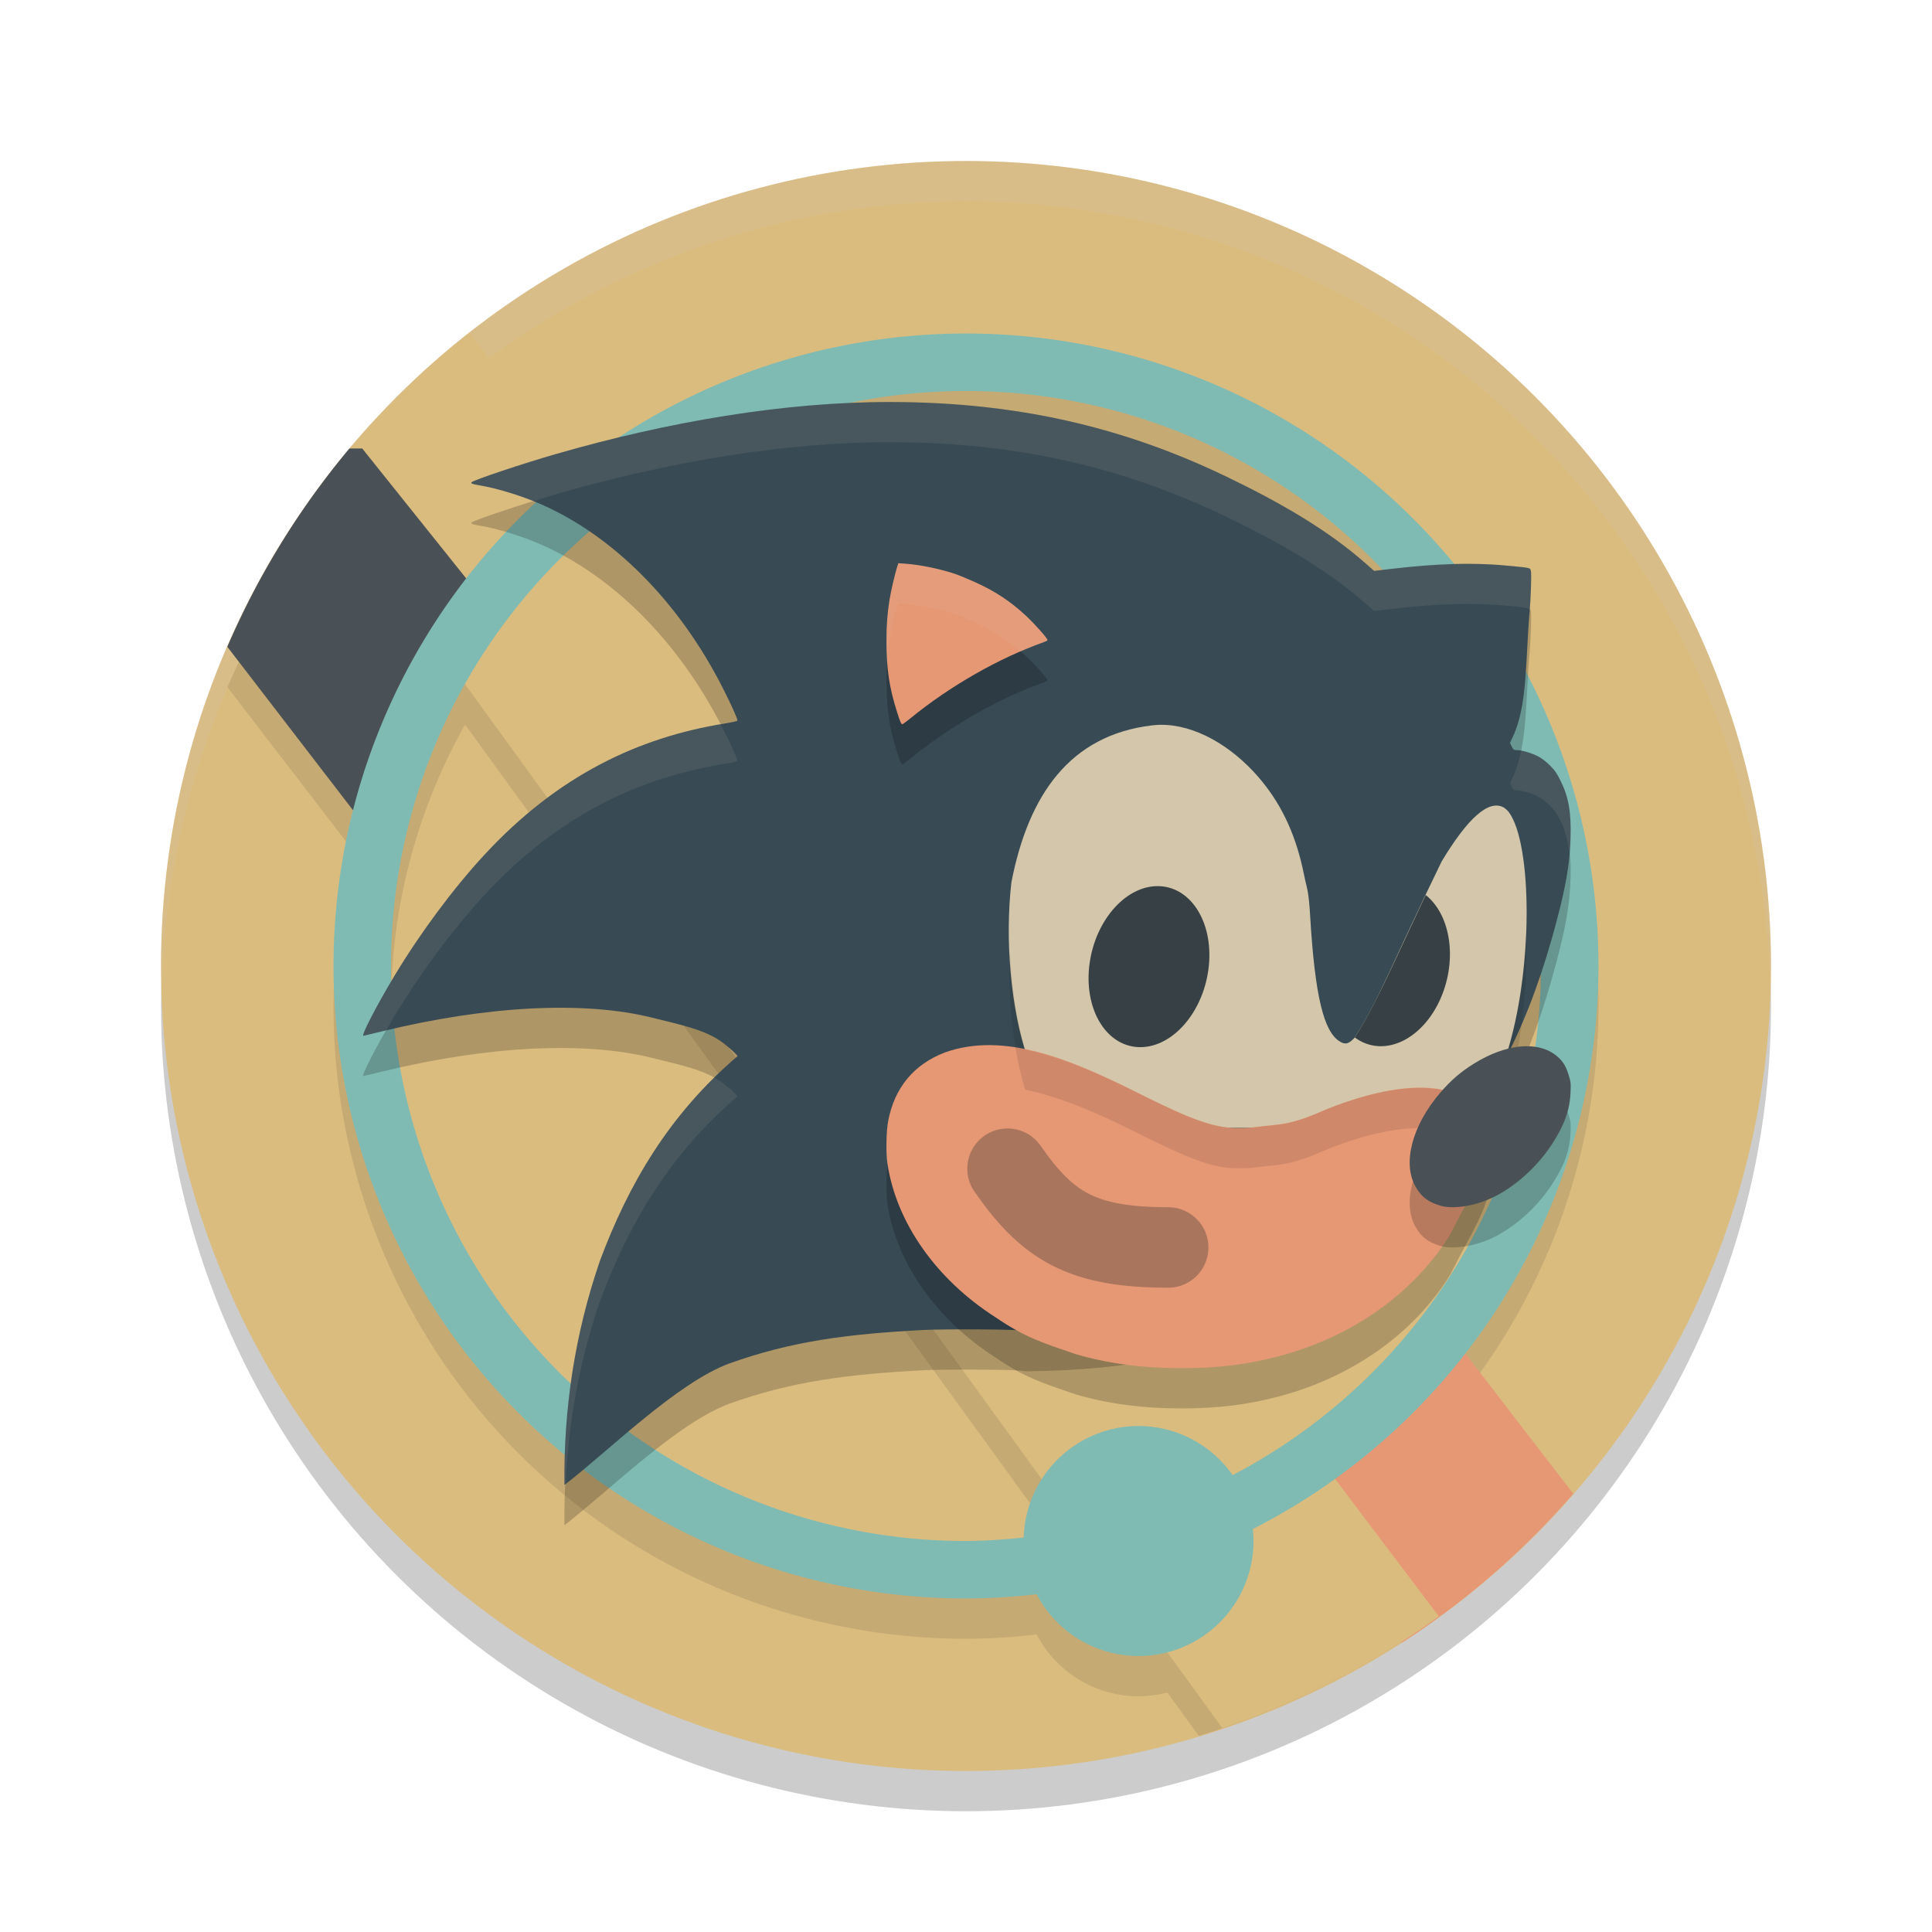 <svg xmlns="http://www.w3.org/2000/svg" width="48" height="48" version="1.1">
 <circle style="opacity:0.2" cx="24" cy="25" r="20"/>
 <circle style="fill:#dbbc7f" cx="24" cy="24" r="20"/>
 <path style="opacity:0.1" d="M 11.666 9.264 A 20 20 0 0 0 8.713 12.143 L 8.682 12.143 A 20 20 0 0 0 8.068 12.955 A 20 20 0 0 0 7.977 13.07 L 7.979 13.074 A 20 20 0 0 0 5.648 17.07 L 8.779 21.143 A 15.714 15.714 0 0 0 8.285 25 A 15.714 15.714 0 0 0 24 40.715 A 15.714 15.714 0 0 0 25.756 40.609 A 2.857 2.857 0 0 0 28.285 42.143 A 2.857 2.857 0 0 0 29.002 42.049 L 29.783 43.127 A 20 20 0 0 0 38.664 37.562 L 36.395 34.613 A 15.714 15.714 0 0 0 39.715 25 A 15.714 15.714 0 0 0 24 9.285 A 15.714 15.714 0 0 0 14.256 12.693 L 11.666 9.264 z M 24 10.715 A 14.286 14.286 0 0 1 38.285 25 A 14.286 14.286 0 0 1 32.305 36.594 L 15.107 13.82 A 14.286 14.286 0 0 1 24 10.715 z M 11.555 18.002 L 25.881 37.748 A 2.857 2.857 0 0 0 25.434 39.197 A 14.286 14.286 0 0 1 24 39.285 A 14.286 14.286 0 0 1 9.715 25 A 14.286 14.286 0 0 1 11.555 18.002 z"/>
 <path style="fill:#e69875" d="m 36.143,33.286 -4.286,3.571 2.969,3.958 a 20,20 0 0 0 4.261,-3.704 z"/>
 <path style="opacity:0.2;fill:#d3c6aa" d="M 24,4 A 20,20 0 0 0 4,24 20,20 0 0 0 4.021,24.582 20,20 0 0 1 24,5 20,20 0 0 1 43.979,24.418 20,20 0 0 0 44,24 20,20 0 0 0 24,4 Z"/>
 <path style="fill:#dbbc7f" d="m 11.666,8.263 a 20,20 0 0 0 -3.689,3.806 l 22.391,30.864 a 20,20 0 0 0 5.379,-2.776 z"/>
 <path style="fill:#495156" d="M 8.682,11.143 A 20,20 0 0 0 5.648,16.07 L 9,20.429 11.857,14.714 9,11.143 Z"/>
 <path style="fill:#7fbbb3" d="M 24,8.286 A 15.714,15.714 0 0 0 8.286,24 15.714,15.714 0 0 0 24,39.714 15.714,15.714 0 0 0 25.755,39.608 2.857,2.857 0 0 0 28.286,41.143 2.857,2.857 0 0 0 31.143,38.286 2.857,2.857 0 0 0 31.125,37.989 15.714,15.714 0 0 0 39.714,24 15.714,15.714 0 0 0 24,8.286 Z m 0,1.429 A 14.286,14.286 0 0 1 38.286,24 14.286,14.286 0 0 1 30.624,36.649 2.857,2.857 0 0 0 28.286,35.429 2.857,2.857 0 0 0 25.433,38.198 14.286,14.286 0 0 1 24,38.286 14.286,14.286 0 0 1 9.714,24 14.286,14.286 0 0 1 24,9.714 Z"/>
 <path style="opacity:0.2" d="m 22.132,10.988 c -2.632,-0.005 -5.526,0.486 -8.33,1.295 -0.799,0.23 -2.024,0.64 -2.084,0.697 -0.031,0.03 0.019,0.05 0.188,0.077 0.436,0.07 1.077,0.268 1.558,0.481 1.752,0.776 3.39,2.378 4.498,4.564 0.204,0.402 0.36,0.749 0.36,0.799 0,0.014 -0.127,0.044 -0.336,0.078 -2.117,0.345 -4.126,1.278 -5.967,3.276 -0.771,0.837 -1.589,1.94 -2.229,3.006 -0.433,0.72 -0.822,1.473 -0.761,1.473 0.004,0 0.209,-0.049 0.456,-0.109 2.631,-0.641 5.034,-0.762 6.722,-0.34 0.712,0.178 1.317,0.298 1.744,0.616 0.183,0.136 0.371,0.309 0.371,0.341 -1.695,1.444 -2.707,3.178 -3.419,5.089 -0.628,1.832 -0.899,3.674 -0.88,5.563 1.083,-0.831 2.794,-2.54 4.104,-3.022 1.544,-0.55 2.92,-0.73 4.824,-0.829 0.53,-0.027 2.5,-0.02 2.521,0.027 5.414,-0.04 7.902,-1.848 10.259,-4.454 1.635,-1.611 2.488,-3.901 3.032,-6.078 0.17,-0.701 0.243,-1.187 0.257,-1.728 0.017,-0.641 -0.047,-1.002 -0.249,-1.413 -0.096,-0.195 -0.137,-0.253 -0.265,-0.381 -0.1,-0.099 -0.2,-0.176 -0.296,-0.226 -0.156,-0.081 -0.407,-0.154 -0.531,-0.154 -0.072,0 -0.08,-0.007 -0.121,-0.089 l -0.043,-0.089 0.073,-0.156 c 0.364,-0.781 0.308,-1.858 0.415,-3.101 0.03,-0.342 0.049,-0.924 0.033,-1.007 -0.016,-0.086 -0.006,-0.083 -0.417,-0.125 -0.98,-0.101 -1.868,-0.075 -3.116,0.072 l -0.363,0.043 -0.188,-0.166 c -0.997,-0.882 -2.214,-1.562 -3.463,-2.165 -1.818,-0.878 -3.776,-1.491 -6.025,-1.739 -0.747,-0.082 -1.528,-0.123 -2.334,-0.125 z"/>
 <path style="fill:#384b55" d="m 22.132,9.988 c -2.632,-0.005 -5.526,0.486 -8.33,1.295 -0.799,0.23 -2.024,0.64 -2.084,0.697 -0.031,0.03 0.019,0.05 0.188,0.077 0.436,0.07 1.077,0.268 1.558,0.481 1.752,0.776 3.39,2.378 4.498,4.564 0.204,0.402 0.36,0.749 0.36,0.799 0,0.014 -0.127,0.044 -0.336,0.078 -2.117,0.345 -4.126,1.278 -5.967,3.276 -0.771,0.837 -1.589,1.94 -2.229,3.006 -0.433,0.72 -0.822,1.473 -0.761,1.473 0.004,0 0.209,-0.049 0.456,-0.109 2.631,-0.641 5.034,-0.762 6.722,-0.34 0.712,0.178 1.317,0.298 1.744,0.616 0.183,0.136 0.371,0.309 0.371,0.341 -1.695,1.444 -2.707,3.178 -3.419,5.089 -0.628,1.832 -0.899,3.674 -0.88,5.563 1.083,-0.831 2.794,-2.54 4.104,-3.022 1.544,-0.55 2.92,-0.73 4.824,-0.829 0.53,-0.027 2.5,-0.02 2.521,0.027 5.414,-0.04 7.902,-1.848 10.259,-4.454 1.635,-1.611 2.488,-3.901 3.032,-6.078 0.17,-0.701 0.243,-1.187 0.257,-1.728 0.017,-0.641 -0.047,-1.002 -0.249,-1.413 -0.096,-0.195 -0.137,-0.253 -0.265,-0.381 -0.1,-0.099 -0.2,-0.176 -0.296,-0.226 -0.156,-0.081 -0.407,-0.154 -0.531,-0.154 -0.072,0 -0.08,-0.007 -0.121,-0.089 l -0.043,-0.089 0.073,-0.156 c 0.364,-0.781 0.308,-1.858 0.415,-3.101 0.03,-0.342 0.049,-0.924 0.033,-1.007 -0.016,-0.086 -0.006,-0.083 -0.417,-0.125 -0.98,-0.101 -1.868,-0.075 -3.116,0.072 l -0.363,0.043 -0.188,-0.166 C 32.956,13.135 31.739,12.455 30.491,11.852 28.673,10.973 26.715,10.36 24.466,10.113 23.719,10.031 22.937,9.989 22.132,9.988 Z"/>
 <path style="opacity:0.1;fill:#d3c6aa" d="m 22.131,9.987 c -2.632,-0.005 -5.524,0.486 -8.328,1.295 -0.799,0.23 -2.024,0.641 -2.084,0.697 -0.031,0.03 0.019,0.051 0.188,0.078 0.376,0.061 0.891,0.222 1.338,0.4 0.192,-0.06 0.389,-0.127 0.559,-0.176 2.804,-0.809 5.696,-1.3 8.328,-1.295 0.806,0.002 1.587,0.043 2.334,0.125 2.249,0.247 4.208,0.862 6.025,1.74 1.249,0.603 2.466,1.283 3.463,2.164 l 0.188,0.166 0.363,-0.043 c 1.248,-0.148 2.137,-0.173 3.117,-0.072 0.304,0.031 0.361,0.048 0.385,0.084 0.027,-0.346 0.046,-0.88 0.031,-0.959 -0.016,-0.086 -0.005,-0.083 -0.416,-0.125 -0.98,-0.101 -1.869,-0.076 -3.117,0.072 l -0.363,0.043 -0.188,-0.166 C 32.956,13.135 31.739,12.456 30.49,11.852 28.672,10.974 26.714,10.36 24.465,10.112 23.718,10.03 22.937,9.989 22.131,9.987 Z m -4.227,8.01 c -2.087,0.356 -4.068,1.285 -5.885,3.258 -0.771,0.837 -1.588,1.94 -2.229,3.006 -0.433,0.72 -0.822,1.473 -0.762,1.473 0.004,0 0.21,-0.049 0.457,-0.109 0.039,-0.009 0.075,-0.014 0.113,-0.023 0.069,-0.12 0.118,-0.218 0.191,-0.34 0.64,-1.066 1.457,-2.169 2.229,-3.006 1.841,-1.999 3.849,-2.93 5.967,-3.275 0.209,-0.034 0.336,-0.064 0.336,-0.078 0,-0.049 -0.156,-0.397 -0.359,-0.799 -0.018,-0.036 -0.04,-0.069 -0.059,-0.105 z m 19.889,0.66 c -0.048,0.232 -0.112,0.448 -0.203,0.645 l -0.074,0.156 0.045,0.088 c 0.04,0.083 0.048,0.09 0.119,0.09 0.124,0 0.375,0.073 0.531,0.154 0.095,0.05 0.197,0.127 0.297,0.227 0.128,0.128 0.167,0.185 0.264,0.381 0.124,0.251 0.183,0.506 0.217,0.795 0.01,-0.126 0.03,-0.254 0.033,-0.383 0.017,-0.641 -0.048,-1.001 -0.25,-1.412 -0.096,-0.195 -0.135,-0.253 -0.264,-0.381 -0.1,-0.099 -0.202,-0.177 -0.297,-0.227 -0.121,-0.063 -0.286,-0.11 -0.418,-0.133 z m -20.053,8.119 c -1.351,1.33 -2.21,2.874 -2.836,4.555 -0.628,1.832 -0.9,3.673 -0.881,5.562 0.008,-0.006 0.021,-0.019 0.029,-0.025 0.073,-1.532 0.338,-3.039 0.852,-4.537 0.712,-1.911 1.723,-3.645 3.418,-5.09 0,-0.032 -0.188,-0.203 -0.371,-0.34 -0.064,-0.048 -0.139,-0.085 -0.211,-0.125 z"/>
 <path style="fill:#d3c6aa" d="m 28.987,18.012 c -0.124,-0.008 -0.246,-0.005 -0.368,0.01 -2.033,0.243 -3.068,1.721 -3.491,3.899 -0.165,1.432 -0.013,3.14 0.389,4.329 0.038,0.111 0.053,0.186 0.042,0.198 -0.012,0.012 -0.082,0.007 -0.186,-0.01 -0.063,-0.01 -0.222,-0.011 -0.35,-0.015 V 28.022 h 11.429 l 0.868,-1.182 0.105,-0.629 c 0.682,-2.117 0.64,-5.25 0.064,-6.03 -0.034,-0.047 -0.098,-0.103 -0.142,-0.126 -0.366,-0.187 -0.878,0.265 -1.53,1.348 -1.227,2.52 -1.534,3.391 -2.158,4.374 -0.151,0.164 -0.236,0.186 -0.381,0.093 -0.385,-0.244 -0.608,-1.1 -0.728,-3.118 -0.04,-0.663 -0.078,-0.651 -0.151,-1.016 -0.187,-0.933 -0.52,-1.677 -1.037,-2.314 -0.626,-0.773 -1.51,-1.355 -2.374,-1.41 z"/>
 <path style="opacity:0.2" d="m 22.319,14.993 -0.031,0.098 c -0.056,0.176 -0.157,0.612 -0.189,0.819 -0.055,0.355 -0.075,0.619 -0.075,1.018 0,0.691 0.069,1.152 0.263,1.763 0.078,0.246 0.103,0.302 0.133,0.302 0.01,0 0.101,-0.068 0.203,-0.15 0.979,-0.8 2.201,-1.497 3.312,-1.89 0.045,-0.016 0.086,-0.038 0.09,-0.049 0.011,-0.032 -0.319,-0.405 -0.536,-0.606 -0.392,-0.363 -0.755,-0.603 -1.263,-0.834 -0.184,-0.083 -0.418,-0.179 -0.521,-0.213 -0.386,-0.125 -0.852,-0.22 -1.203,-0.245 z"/>
 <path style="fill:#e69875" d="m 22.319,13.993 -0.031,0.098 c -0.056,0.176 -0.157,0.612 -0.189,0.819 -0.055,0.355 -0.075,0.619 -0.075,1.018 0,0.691 0.069,1.152 0.263,1.763 0.078,0.246 0.103,0.302 0.133,0.302 0.01,0 0.101,-0.068 0.203,-0.15 0.979,-0.8 2.201,-1.497 3.312,-1.89 0.045,-0.016 0.086,-0.038 0.09,-0.049 0.011,-0.032 -0.319,-0.405 -0.536,-0.606 -0.392,-0.363 -0.755,-0.603 -1.263,-0.834 -0.184,-0.083 -0.418,-0.179 -0.521,-0.213 -0.386,-0.125 -0.852,-0.22 -1.203,-0.245 z"/>
 <path style="fill:#e69875" d="m 36.787,28.037 c -0.282,0.002 -0.612,0.133 -0.826,0.331 -0.141,0.13 -0.206,0.242 -0.208,0.358 -0.006,0.249 0.292,0.342 0.729,0.227 0.301,-0.079 0.591,-0.281 0.691,-0.482 0.125,-0.252 0.002,-0.414 -0.329,-0.432 -0.018,-0.001 -0.037,-0.001 -0.056,-0.001 z"/>
 <path style="fill:#e69875" d="m 36.812,28.048 c 0.331,0.003 0.47,0.17 0.349,0.42 -0.086,0.177 -0.388,0.389 -0.68,0.476 -0.129,0.038 -0.385,0.057 -0.471,0.034 -0.16,-0.043 -0.251,-0.135 -0.251,-0.256 0,-0.17 0.221,-0.404 0.506,-0.537 0.223,-0.104 0.359,-0.138 0.546,-0.137 z"/>
 <path style="fill:#e69875" d="m 25.046,28.686 c 0.286,0.002 0.422,0.091 0.645,0.423 0.366,0.544 0.744,0.907 1.239,1.186 0.393,0.222 0.844,0.354 1.284,0.375 0.147,0.007 0.293,0.027 0.378,0.052 0.12,0.035 0.155,0.057 0.264,0.165 0.106,0.106 0.131,0.146 0.167,0.261 0.023,0.075 0.042,0.17 0.042,0.212 0,0.042 -0.019,0.137 -0.042,0.212 -0.036,0.115 -0.061,0.155 -0.166,0.261 -0.105,0.105 -0.145,0.131 -0.261,0.167 -0.13,0.04 -0.351,0.052 -0.543,0.029 -0.474,-0.056 -0.644,-0.092 -1.002,-0.209 -0.68,-0.222 -1.276,-0.591 -1.806,-1.117 -0.356,-0.353 -0.765,-0.903 -0.841,-1.13 -0.108,-0.324 0.038,-0.669 0.348,-0.822 0.118,-0.058 0.152,-0.066 0.295,-0.065 z"/>
 <path style="fill:#e69875" d="m 25.337,33.241 c 0.01,7.86e-4 0.022,0.002 0.031,0.002 0.096,0.009 0.212,0.017 0.292,0.021 -0.049,-0.003 -0.111,-0.008 -0.187,-0.014 -0.037,-0.003 -0.084,-0.006 -0.136,-0.009 z"/>
 <path style="opacity:0.2" d="m 23.471,27.15 c -0.767,0.294 -1.248,0.877 -1.404,1.698 -0.049,0.258 -0.059,0.791 -0.02,1.052 0.219,1.478 1.217,2.888 2.684,3.826 0.733,0.503 1.178,0.638 1.997,0.918 0.806,0.235 1.662,0.348 2.615,0.348 0.935,6.41e-4 1.672,-0.092 2.487,-0.313 1.802,-0.489 3.317,-1.574 4.198,-3.007 0.636,-1.281 1.337,-2.175 0.814,-2.961 -0.844,-1.269 -3.15,-0.472 -4.044,-0.085 -0.806,0.351 -1.099,0.305 -1.521,0.365 -0.951,0.135 -1.467,-0.065 -3.252,-0.961 -1.389,-0.677 -3.07,-1.415 -4.553,-0.881 z"/>
 <path style="fill:#e69875" d="m 23.471,26.15 c -0.767,0.294 -1.248,0.877 -1.404,1.698 -0.049,0.258 -0.059,0.791 -0.02,1.052 0.219,1.478 1.217,2.888 2.684,3.826 0.733,0.503 1.178,0.638 1.997,0.918 0.806,0.235 1.662,0.348 2.615,0.348 0.935,6.41e-4 1.672,-0.092 2.487,-0.313 1.802,-0.489 3.317,-1.574 4.198,-3.007 0.636,-1.281 1.337,-2.175 0.814,-2.961 -0.844,-1.269 -3.15,-0.472 -4.044,-0.085 -0.806,0.351 -1.099,0.305 -1.521,0.365 -0.951,0.135 -1.467,-0.065 -3.252,-0.961 -1.389,-0.677 -3.07,-1.415 -4.553,-0.881 z"/>
 <path style="opacity:0.1" d="m 37.91,23.181 c -0.04,1.021 -0.192,2.118 -0.486,3.031 l -0.104,0.629 -0.564,0.768 c -0.902,-1.111 -3.093,-0.356 -3.959,0.02 -0.806,0.351 -1.099,0.305 -1.521,0.365 -0.21,0.03 -0.395,0.036 -0.58,0.029 h -0.098 c -0.624,-0.046 -1.249,-0.325 -2.574,-0.99 -0.787,-0.384 -1.667,-0.779 -2.553,-0.959 -0.22,-0.716 -0.345,-1.592 -0.383,-2.475 -0.055,1.199 0.078,2.485 0.383,3.475 0.885,0.18 1.766,0.575 2.553,0.959 1.325,0.665 1.95,0.945 2.574,0.99 h 0.098 c 0.186,0.007 0.37,4.48e-4 0.58,-0.029 0.423,-0.06 0.715,-0.015 1.521,-0.365 0.866,-0.376 3.057,-1.131 3.959,-0.02 l 0.564,-0.768 0.104,-0.629 c 0.394,-1.224 0.539,-2.779 0.486,-4.031 z"/>
 <path style="opacity:0.2" d="m 35.783,30.954 c -0.307,-0.094 -0.464,-0.214 -0.609,-0.463 -0.34,-0.585 -0.093,-1.53 0.616,-2.352 0.264,-0.306 0.51,-0.517 0.845,-0.723 0.766,-0.472 1.534,-0.556 1.993,-0.218 0.176,0.13 0.264,0.256 0.337,0.486 0.06,0.188 0.064,0.221 0.055,0.447 -0.017,0.445 -0.15,0.817 -0.462,1.297 -0.384,0.59 -0.982,1.114 -1.556,1.362 -0.431,0.186 -0.93,0.253 -1.219,0.164 z"/>
 <path style="fill:#495156" d="m 35.783,29.954 c -0.307,-0.094 -0.464,-0.214 -0.609,-0.463 -0.34,-0.585 -0.093,-1.53 0.616,-2.352 0.264,-0.306 0.51,-0.517 0.845,-0.723 0.766,-0.472 1.534,-0.556 1.993,-0.218 0.176,0.13 0.264,0.256 0.337,0.486 0.06,0.188 0.064,0.221 0.055,0.447 -0.017,0.445 -0.15,0.817 -0.462,1.297 -0.384,0.59 -0.982,1.114 -1.556,1.362 -0.431,0.186 -0.93,0.253 -1.219,0.164 z"/>
 <ellipse style="fill:#374145" cx="31.639" cy="22.51" rx="1.477" ry="2.017" transform="matrix(0.999,0.054,-0.136,0.991,0,0)"/>
 <path style="opacity:0.3;fill:none;stroke:#1e2326;stroke-width:2;stroke-linecap:round" d="M 25.032,29.036 C 26.024,30.464 26.881,30.993 29.023,30.993"/>
 <path style="fill:#374145" d="m 35.422,22.237 c -0.829,1.749 -1.233,2.705 -1.762,3.539 a 1.466,2.025 13.175 0 0 0.588,0.215 1.466,2.025 13.175 0 0 1.75,-1.92 1.466,2.025 13.175 0 0 -0.576,-1.834 z"/>
 <path style="opacity:0.1;fill:#d3c6aa" d="m 22.318,13.993 -0.031,0.098 c -0.056,0.176 -0.157,0.611 -0.189,0.818 -0.055,0.355 -0.074,0.621 -0.074,1.02 0,0.202 0.02,0.359 0.033,0.531 0.012,-0.174 0.011,-0.359 0.041,-0.551 0.032,-0.207 0.133,-0.642 0.189,-0.818 l 0.031,-0.098 0.182,0.014 c 0.351,0.025 0.818,0.119 1.203,0.244 0.103,0.033 0.338,0.129 0.521,0.213 0.45,0.205 0.786,0.429 1.129,0.727 0.195,-0.084 0.39,-0.171 0.58,-0.238 0.045,-0.016 0.086,-0.038 0.09,-0.049 0.011,-0.032 -0.318,-0.404 -0.535,-0.605 -0.392,-0.363 -0.755,-0.603 -1.264,-0.834 -0.184,-0.083 -0.418,-0.179 -0.521,-0.213 -0.386,-0.125 -0.852,-0.219 -1.203,-0.244 z"/>
</svg>
